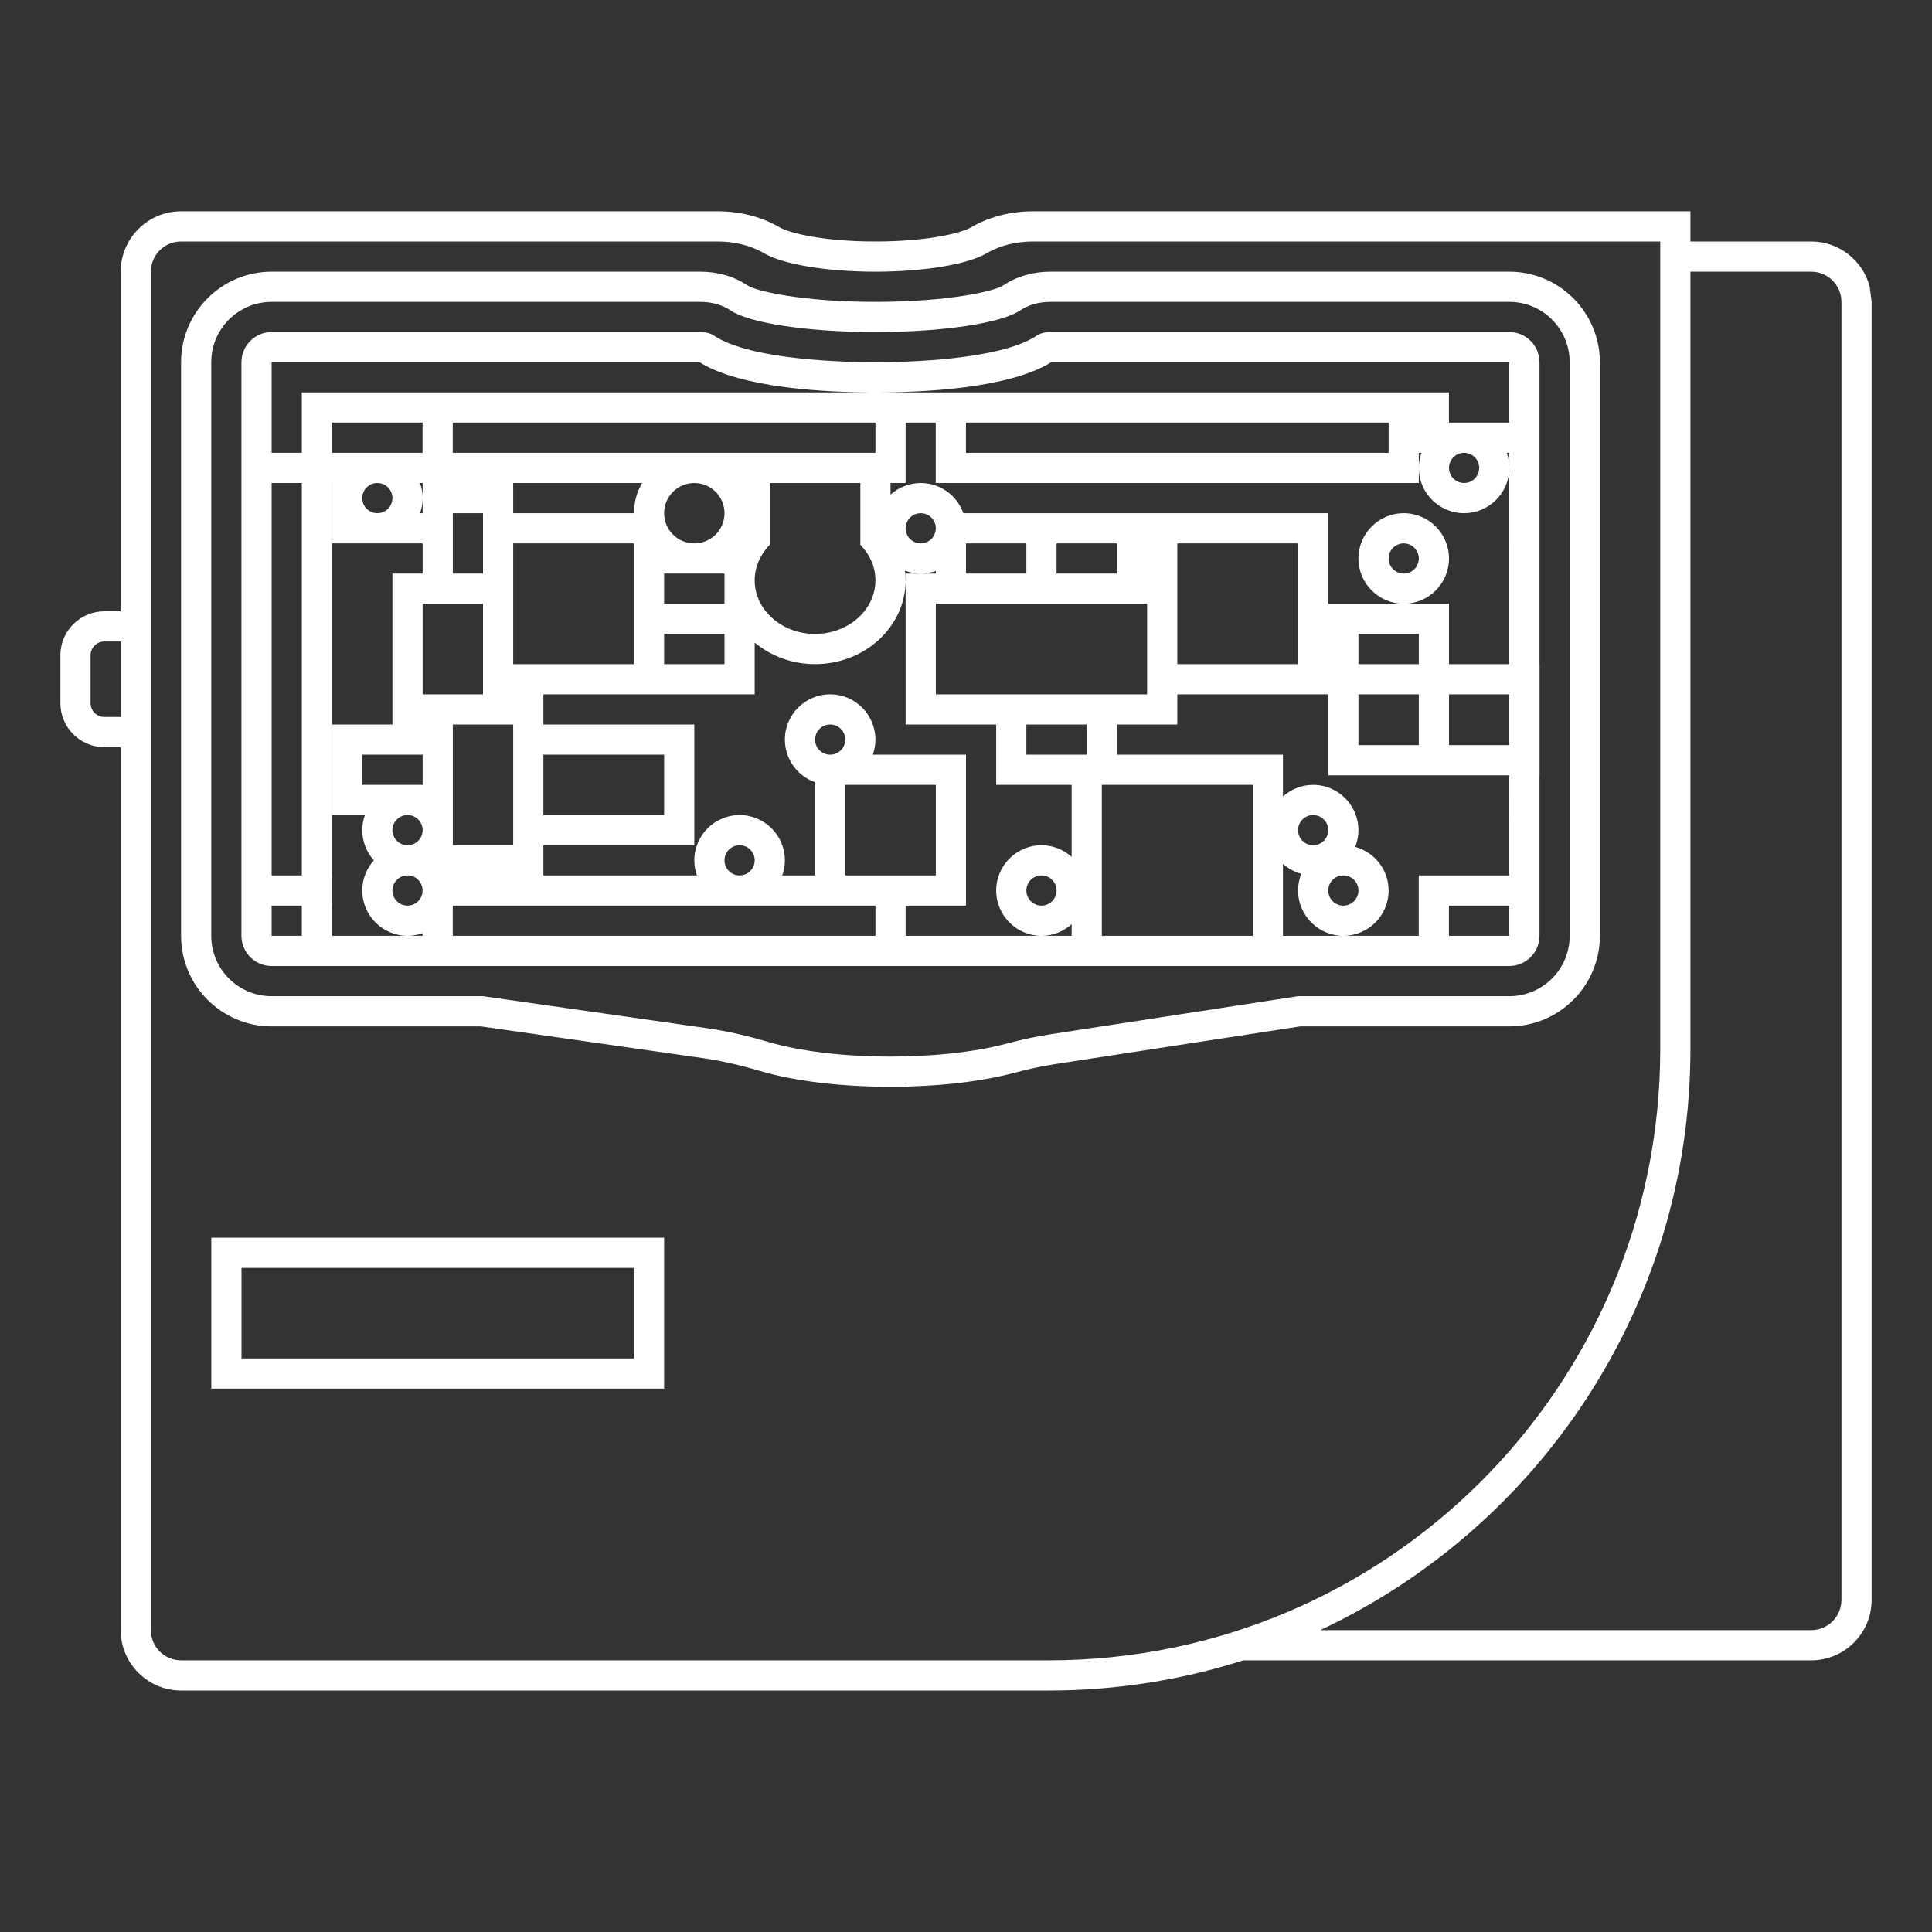 <?xml version="1.0" encoding="iso-8859-1"?>
<!-- Generator: Adobe Illustrator 28.1.0, SVG Export Plug-In . SVG Version: 6.00 Build 0)  -->
<svg version="1.1" id="Layer_1" xmlns="http://www.w3.org/2000/svg" xmlns:xlink="http://www.w3.org/1999/xlink" x="0px" y="0px"
	 viewBox="0 0 256 256" style="enable-background:new 0 0 256 256;" xml:space="preserve">
<rect x="0" y="0" width="256" height="256" fill="#333333" stroke="none"/>
<g>
	<path style="fill:#FFFFFF;" d="M192,74c0-3.308-2.692-6-6-6s-6,2.692-6,6s2.692,6,6,6S192,77.308,192,74z M186,76
		c-1.105,0-2-0.895-2-2s0.895-2,2-2s2,0.895,2,2S187.105,76,186,76z"/>
	<path style="fill:#FFFFFF;" d="M203.991,124v-4v-17.266H204v-4V92v-4h-0.009V56v-8c0-2.206-1.794-4-4-4h-60.789
		c-0.725,0-1.36,0.159-1.787,0.448c-4.87,3.296-17.63,3.552-21.424,3.552s-16.554-0.256-21.424-3.552
		C94.14,44.159,93.505,44,92.78,44H35.991c-2.206,0-4,1.794-4,4v76c0,2.206,1.794,4,4,4h4h12h4h4h4h0.284h31.716H116h4h22h4h20h4
		h1.685h0.306h12h8h8C202.197,128,203.991,126.206,203.991,124z M199.991,98.734H192V92h7.991V98.734z M199.991,88H192v-4v-4h-4h-2
		h-6h-4v-8v-4h-4h-16h-4h-4h-8h-4h-8h-0.35c-0.826-2.327-3.044-4-5.65-4c-1.537,0-2.937,0.586-4,1.541V64h2v-4v-4h3.991v4v4h4H184h4
		v-2v-2h0.35c-0.223,0.627-0.35,1.298-0.35,2c0,3.308,2.692,6,6,6c3.25,0,5.898-2.599,5.991-5.826V88z M180,88v-4h8v4H180z M188,92
		v6.734h-8V92H188z M172,72v16h-16v-8v-4v-4H172z M148,72v4h-8v-4H148z M136,72v4h-8v-4H136z M124,70c0,1.105-0.895,2-2,2
		s-2-0.895-2-2s0.895-2,2-2S124,68.895,124,70z M127.991,60v-4H184v4H127.991z M192,62c0-1.105,0.895-2,2-2s2,0.895,2,2
		s-0.895,2-2,2S192,63.105,192,62z M199.991,61.826c-0.018-0.639-0.137-1.252-0.341-1.826h0.341V61.826z M39.991,124h-4v-4H36h3.991
		V124z M39.991,116H36h-0.009V64H36h3.991V116z M39.991,60H36h-0.009V48h56.703c5.595,3.474,16.941,4,23.297,4
		c6.356,0,17.703-0.527,23.297-4h60.703v8h-8v-4H188h-4h-56.009h-4H120h-4h-0.009h-56h-4h-16V60z M116,76.889
		c0,3.921-3.589,7.111-8,7.111s-8-3.19-8-7.111c0-1.732,0.72-3.402,2-4.695V64h12v8.194C115.28,73.487,116,75.157,116,76.889z
		 M114,60h-12h-4H60h-0.009v-4H116v4H114z M88,80v-4h8v4H88z M96,84v4h-8v-4H96z M92,72c-2.209,0-4-1.791-4-4c0-2.209,1.791-4,4-4
		c2.209,0,4,1.791,4,4C96,70.209,94.209,72,92,72z M68,88v-8v-4v-4h16v4v4v4v4H68z M72,100h16v8H72V100z M68,68v-4h17.082
		C84.398,65.178,84,66.542,84,68H68z M68,96v4v8v4h-8v-4v-4v-4v-4h4H68z M64,76h-4v-4v-4h4v4V76z M48,60h-4h-0.009v-4h12v4H48z
		 M52,66c0,1.105-0.895,2-2,2s-2-0.895-2-2s0.895-2,2-2S52,64.895,52,66z M55.65,64h0.341H56v2v2h-0.35
		c0.223-0.627,0.35-1.298,0.35-2S55.873,64.627,55.65,64z M55.991,124H54h-2.009h-8v-4H44v-4h-0.009V64H44v4v4h4h8v4h-4v4v12v4h-4
		h-4v4v4v4h4h0.35c-0.223,0.627-0.35,1.298-0.35,2c0,1.537,0.586,2.937,1.541,4c-0.954,1.063-1.541,2.463-1.541,4
		c0,3.308,2.692,6,6,6c0.699,0,1.367-0.126,1.991-0.347V124z M55.991,118.087C55.945,119.15,55.075,120,54,120c-1.105,0-2-0.895-2-2
		s0.895-2,2-2c1.075,0,1.945,0.85,1.991,1.913V118.087z M54,112c-1.105,0-2-0.895-2-2s0.895-2,2-2s2,0.895,2,2S55.105,112,54,112z
		 M56,104h-8v-4h8V104z M56,92V80h4h4v8v4h-4H56z M116,124H95.991H64.275h-0.284h-4v-4H108h4h4V124z M96,114c0-1.105,0.895-2,2-2
		s2,0.895,2,2s-0.895,2-2,2S96,115.105,96,114z M108,98c0-1.105,0.895-2,2-2s2,0.895,2,2s-0.895,2-2,2S108,99.105,108,98z M116,116
		h-4v-12h12v12h-4H116z M142,113.541c-1.063-0.954-2.463-1.541-4-1.541c-3.308,0-6,2.692-6,6s2.692,6,6,6
		c1.537,0,2.937-0.586,4-1.541V124h-4h-18v-4h4h4v-4v-12v-4h-4h-8.35c0.223-0.627,0.35-1.298,0.35-2c0-3.308-2.692-6-6-6
		s-6,2.692-6,6c0,2.606,1.673,4.824,4,5.65V104v12h-4.35c0.223-0.627,0.35-1.298,0.35-2c0-3.308-2.692-6-6-6s-6,2.692-6,6
		c0,0.702,0.127,1.373,0.35,2H72v-4h16h4v-4v-8v-4h-4H72v-4h12h4h8h4v-4v-2.853c2.126,1.767,4.925,2.853,8,2.853
		c6.617,0,12-4.984,12-11.111c0-0.427-0.034-0.851-0.086-1.271C120.565,75.861,121.266,76,122,76c0.702,0,1.373-0.127,2-0.35V76h-2
		h-2v0.889V80v12v4h4h8v4v4h4h6V113.541z M140,118c0,1.105-0.895,2-2,2s-2-0.895-2-2s0.895-2,2-2S140,116.895,140,118z M144,100h-2
		h-6v-4h8V100z M144,92h-8h-4h-8V80h4h8h4h8h4v8v4h-4H144z M166,124h-20v-20h2h18V124z M187.991,116v4v4h-4H178h-6.009h-0.306H170
		v-9.541c0.687,0.617,1.514,1.076,2.429,1.325C172.155,116.471,172,117.217,172,118c0,3.308,2.692,6,6,6s6-2.692,6-6
		c0-2.764-1.881-5.091-4.429-5.784c0.274-0.686,0.429-1.433,0.429-2.216c0-3.308-2.692-6-6-6c-1.537,0-2.937,0.586-4,1.541V104v-4
		h-4h-18v-4h4h4v-4h16h4v6.734v4h4h8h4h7.991V116h-8H187.991z M174,112c-1.105,0-2-0.895-2-2s0.895-2,2-2s2,0.895,2,2
		S175.105,112,174,112z M178,116c1.105,0,2,0.895,2,2s-0.895,2-2,2s-2-0.895-2-2S176.895,116,178,116z M191.991,120h8v4h-8V120z"/>
	<path style="fill:#FFFFFF;" d="M211.991,124V48c0-6.617-5.383-12-12-12h-60.789c-2.34,0-4.508,0.63-6.271,1.823
		c-1.125,0.759-7.25,2.177-16.941,2.177s-15.815-1.418-16.941-2.177C97.288,36.63,95.12,36,92.78,36H35.991c-6.617,0-12,5.383-12,12
		v76c0,6.617,5.383,12,12,12h27.716l29.425,4.204c2.335,0.334,4.819,0.893,7.594,1.71c4.569,1.345,10.701,2.086,17.265,2.086
		c0.538,0,1.071-0.006,1.6-0.017l0.422,0.06l0.535-0.082c5.276-0.158,10.101-0.793,13.968-1.837c1.778-0.48,3.576-0.862,5.345-1.134
		l32.437-4.99h27.694C206.608,136,211.991,130.617,211.991,124z M171.991,132l-32.739,5.037c-1.95,0.3-3.875,0.711-5.78,1.226
		c-3.487,0.942-8.125,1.568-13.287,1.708l-0.194,0.03l-0.158-0.023c-0.608,0.014-1.221,0.023-1.842,0.023
		c-6.378,0-12.119-0.741-16.135-1.924c-2.678-0.789-5.394-1.438-8.158-1.833L63.991,132h-28c-4.418,0-8-3.582-8-8V48
		c0-4.418,3.582-8,8-8H92.78c1.422,0,2.851,0.339,4.029,1.136C99.256,42.792,106.918,44,115.991,44s16.735-1.208,19.182-2.864
		c1.178-0.797,2.607-1.136,4.029-1.136h60.789c4.418,0,8,3.582,8,8v76c0,4.418-3.582,8-8,8H171.991z"/>
	<path style="fill:#FFFFFF;" d="M32,164h-4v4v12v4h4h52h4v-4v-12v-4h-4H32z M84,180H32v-12h52V180z"/>
	<path style="fill:#FFFFFF;" d="M247.747,38c-0.89-3.447-4.026-6-7.747-6h-12h-4h-0.009v-4h-4h-83.088
		c-3.01,0-5.849,0.732-8.21,2.117C127.402,30.874,122.954,32,115.991,32s-11.411-1.126-12.702-1.883
		c-2.361-1.385-5.2-2.117-8.21-2.117H23.991c-4.411,0-8,3.589-8,8v45h-2.165C10.613,81,8,83.613,8,86.826v6.349
		C8,96.387,10.613,99,13.826,99h2.165v117c0,4.411,3.589,8,8,8h115c8.976,0,17.627-1.409,25.756-4H240c4.411,0,8-3.589,8-8V40
		L247.747,38z M15.991,95h-2.165C12.817,95,12,94.183,12,93.174v-6.349C12,85.817,12.817,85,13.826,85h2.165V95z M138.991,220h-115
		c-2.209,0-4-1.791-4-4V36c0-2.209,1.791-4,4-4h71.088c2.161,0,4.323,0.474,6.187,1.567c2.439,1.43,8.114,2.433,14.725,2.433
		c6.612,0,12.286-1.003,14.725-2.433c1.864-1.093,4.026-1.567,6.187-1.567h83.088v107C219.991,183.735,183.726,220,138.991,220z
		 M244,212c0,2.209-1.791,4-4,4h-65.062c28.948-13.569,49.053-42.974,49.053-77V36H224h4h12c2.209,0,4,1.791,4,4V212z"/>
</g>
</svg>
